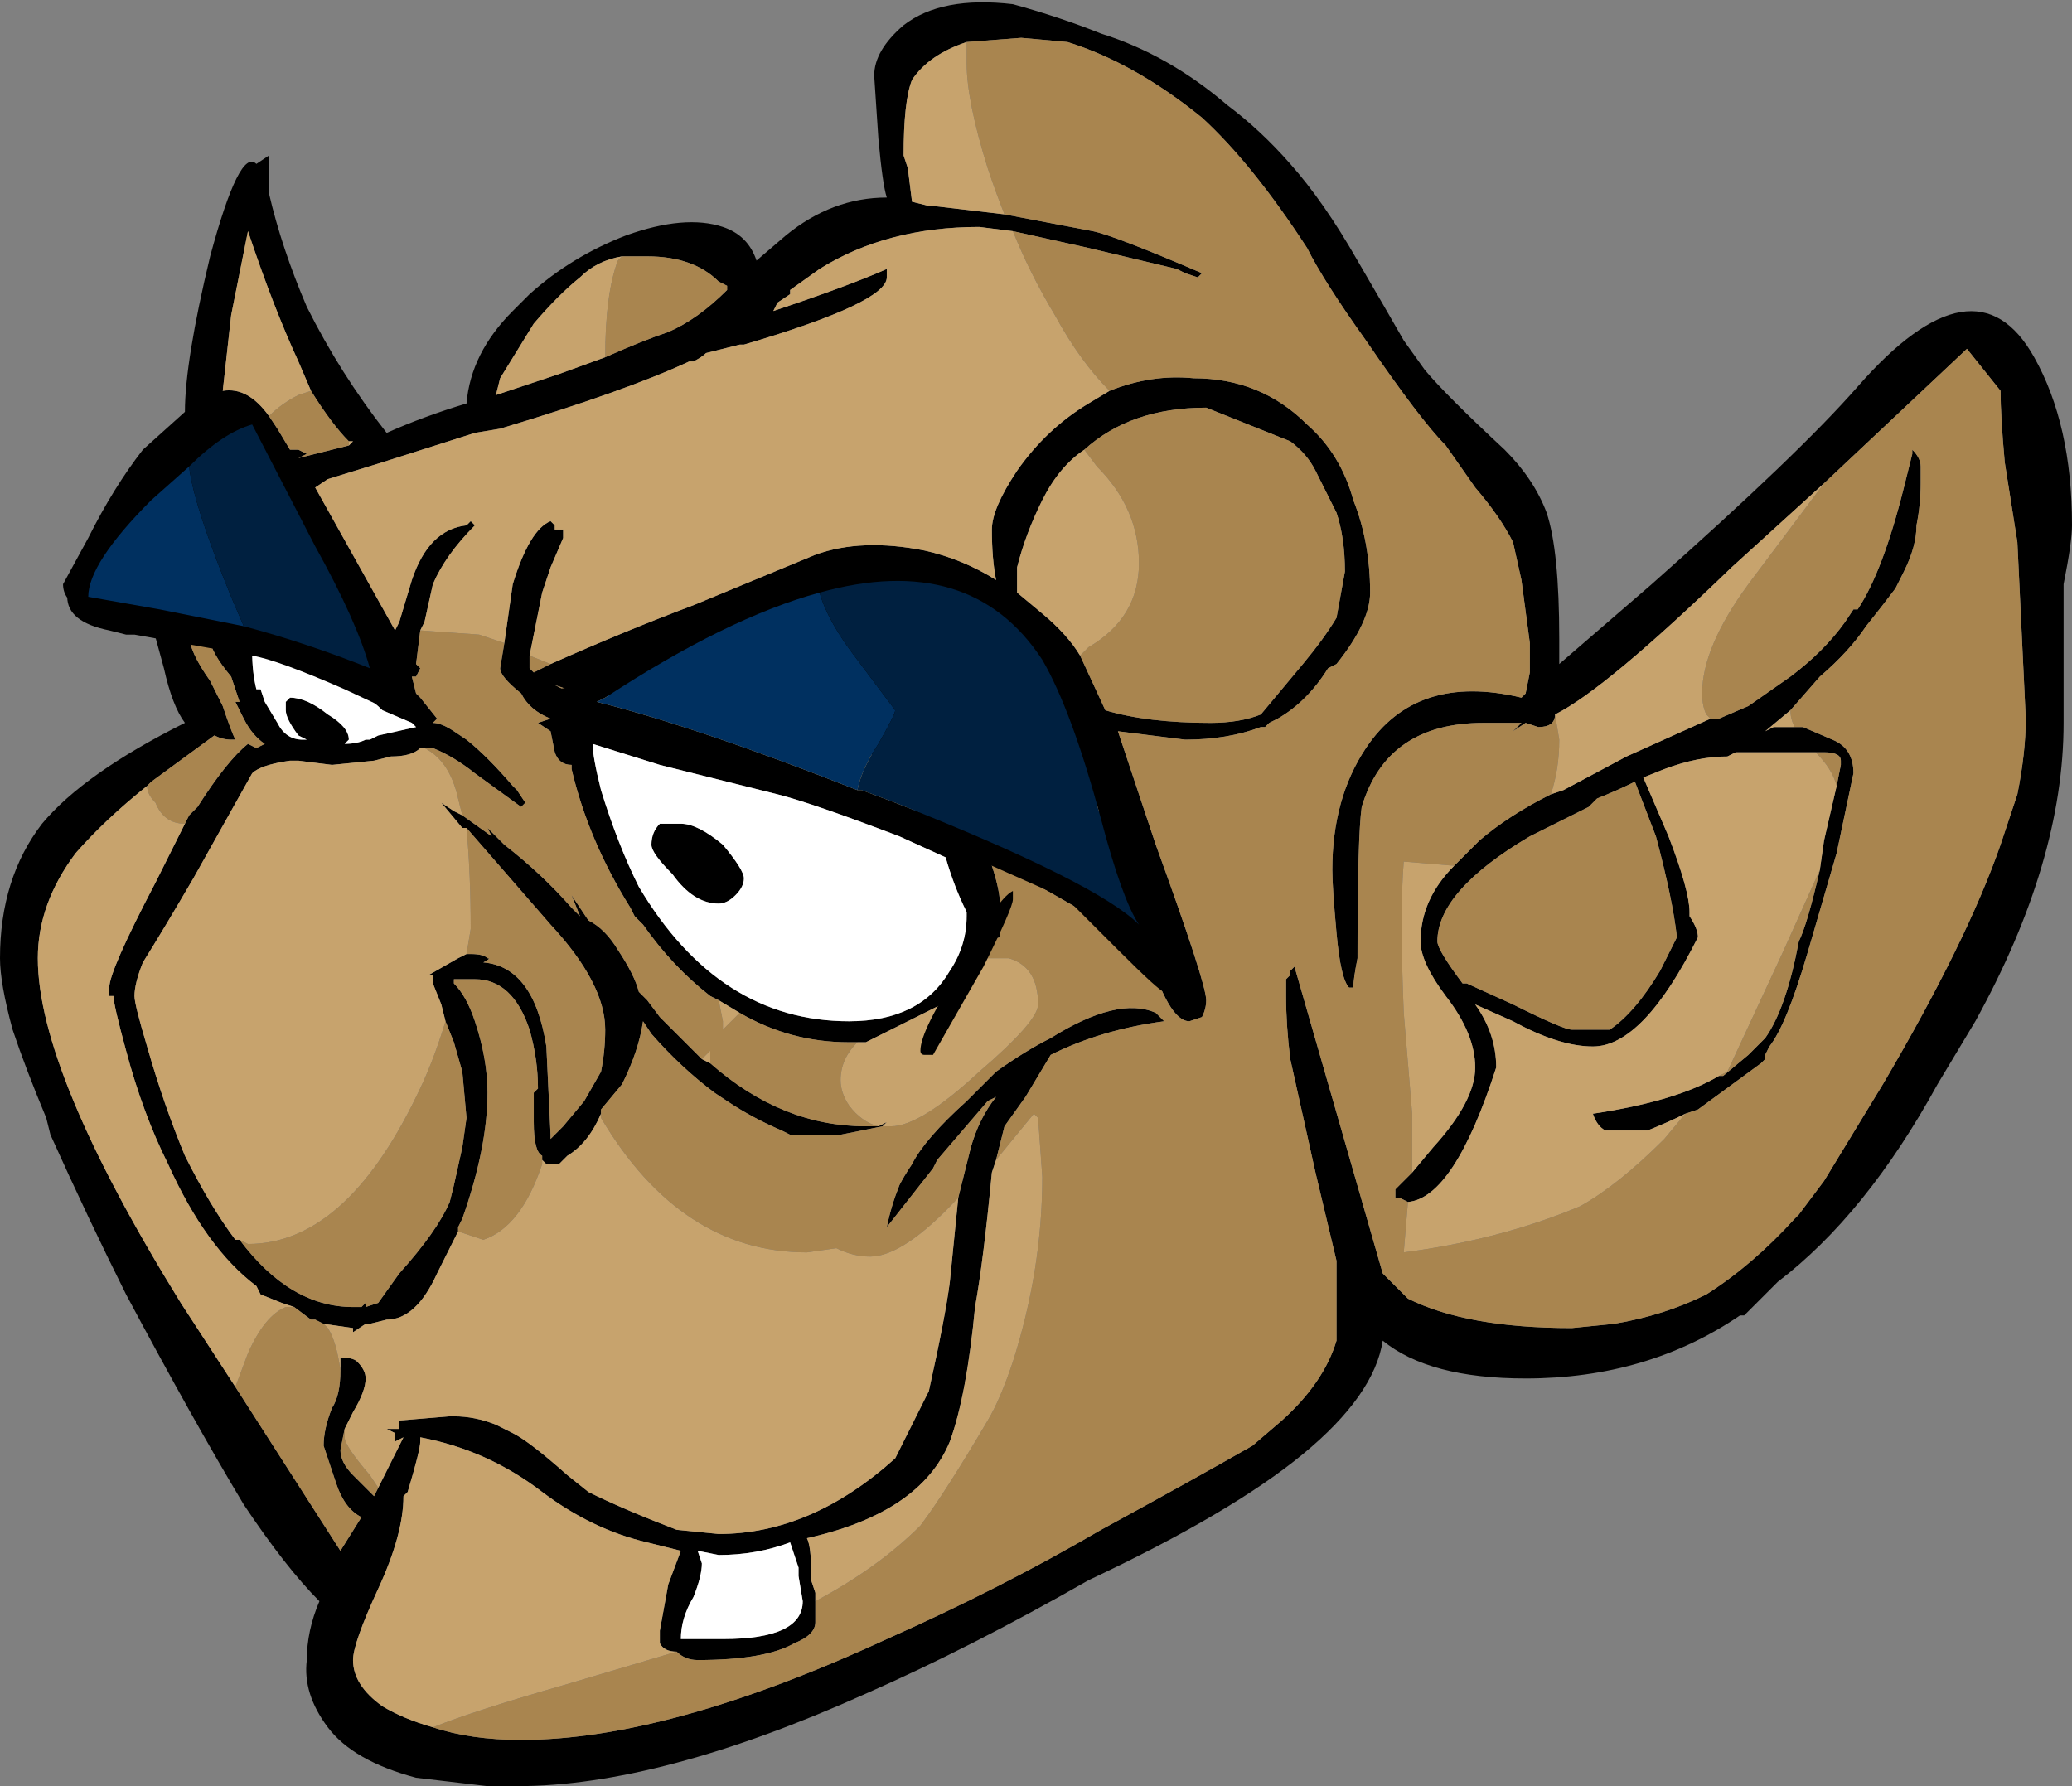 <?xml version="1.0" encoding="UTF-8" standalone="no"?>
<svg xmlns:ffdec="https://www.free-decompiler.com/flash" xmlns:xlink="http://www.w3.org/1999/xlink" ffdec:objectType="shape" height="21.25px" width="24.65px" xmlns="http://www.w3.org/2000/svg">
  <rect width="100%" height="100%" fill="#808080" stroke="none"/>
  <g transform="matrix(1.0, 0.0, 0.0, 1.0, 9.95, 19.95)">
    <path d="M10.4 -11.4 L10.5 -11.4 10.85 -11.55 11.35 -11.9 Q11.75 -12.2 12.0 -12.55 L12.1 -12.7 12.15 -12.7 Q12.45 -13.15 12.7 -14.15 L12.8 -14.55 12.8 -14.6 Q12.9 -14.5 12.9 -14.4 L12.9 -14.2 Q12.9 -13.95 12.85 -13.7 12.85 -13.45 12.7 -13.15 L12.6 -12.95 Q12.45 -12.75 12.25 -12.5 12.05 -12.2 11.7 -11.9 L11.35 -11.5 11.05 -11.25 11.15 -11.3 11.4 -11.3 11.5 -11.3 11.85 -11.15 Q12.1 -11.05 12.1 -10.75 L11.9 -9.8 11.55 -8.6 Q11.3 -7.75 11.1 -7.5 L11.05 -7.4 11.05 -7.35 11.0 -7.3 10.25 -6.75 10.1 -6.7 Q9.9 -6.6 9.65 -6.5 L9.15 -6.5 Q9.05 -6.55 9.0 -6.7 10.0 -6.85 10.5 -7.15 L10.55 -7.15 10.85 -7.4 11.05 -7.6 Q11.3 -7.95 11.45 -8.75 11.55 -8.95 11.7 -9.6 L11.75 -9.95 11.9 -10.6 11.95 -10.85 11.95 -10.9 Q11.95 -11.0 11.75 -11.0 L11.6 -11.0 10.7 -11.0 10.6 -10.95 Q10.25 -10.95 9.85 -10.8 L9.6 -10.7 9.9 -10.0 Q10.15 -9.35 10.15 -9.1 L10.15 -9.05 Q10.25 -8.9 10.25 -8.8 9.6 -7.5 9.0 -7.5 8.6 -7.5 8.05 -7.8 L7.6 -8.0 Q7.85 -7.65 7.85 -7.25 7.35 -5.7 6.8 -5.65 L6.7 -5.7 6.65 -5.7 Q6.65 -5.75 6.65 -5.8 L6.85 -6.0 7.1 -6.3 Q7.6 -6.85 7.6 -7.25 7.6 -7.65 7.25 -8.1 6.95 -8.5 6.95 -8.75 6.95 -9.25 7.35 -9.65 L7.65 -9.95 Q8.0 -10.25 8.5 -10.5 L8.65 -10.55 9.4 -10.95 10.4 -11.4 M8.55 -11.45 Q8.55 -11.3 8.35 -11.3 L8.2 -11.35 8.05 -11.25 8.15 -11.35 7.7 -11.35 Q6.55 -11.35 6.25 -10.35 6.2 -10.0 6.2 -8.55 6.15 -8.3 6.15 -8.2 L6.1 -8.2 Q6.0 -8.3 5.95 -8.85 5.9 -9.4 5.9 -9.6 5.9 -10.45 6.3 -11.05 6.9 -11.95 8.15 -11.65 L8.2 -11.7 8.25 -11.95 8.25 -12.0 Q8.25 -12.15 8.25 -12.3 L8.15 -13.05 8.05 -13.5 Q7.9 -13.8 7.6 -14.15 L7.25 -14.65 Q6.95 -14.95 6.3 -15.9 5.8 -16.6 5.6 -17.0 4.95 -18.0 4.35 -18.55 3.55 -19.2 2.75 -19.45 L2.2 -19.5 1.55 -19.45 Q1.1 -19.3 0.9 -19.0 0.8 -18.75 0.8 -18.1 L0.85 -17.95 0.9 -17.55 1.1 -17.5 1.15 -17.5 2.0 -17.4 3.05 -17.2 Q3.3 -17.15 4.35 -16.7 L4.3 -16.65 4.15 -16.7 4.05 -16.75 3.0 -17.0 2.1 -17.2 1.7 -17.25 Q0.6 -17.25 -0.2 -16.75 L-0.55 -16.5 -0.55 -16.45 -0.7 -16.35 -0.75 -16.25 Q0.15 -16.55 0.6 -16.75 0.6 -16.85 0.6 -16.65 0.6 -16.35 -1.1 -15.85 L-1.15 -15.85 -1.55 -15.75 Q-1.6 -15.7 -1.7 -15.65 L-1.75 -15.65 Q-2.5 -15.3 -4.0 -14.85 L-4.3 -14.8 -5.4 -14.45 -6.05 -14.25 -6.2 -14.15 -5.25 -12.45 -5.2 -12.55 -5.05 -13.05 Q-4.85 -13.65 -4.4 -13.7 L-4.35 -13.75 -4.3 -13.7 Q-4.65 -13.35 -4.8 -13.0 L-4.9 -12.55 -4.95 -12.45 -5.0 -12.05 -4.95 -12.0 -5.0 -11.9 -5.05 -11.9 -5.0 -11.7 -4.95 -11.65 -4.75 -11.4 -4.8 -11.35 Q-4.7 -11.35 -4.55 -11.25 L-4.4 -11.15 Q-4.15 -10.95 -3.85 -10.6 L-3.8 -10.55 -3.7 -10.4 -3.75 -10.35 -4.3 -10.75 Q-4.55 -10.95 -4.8 -11.05 L-4.9 -11.05 -4.95 -11.05 Q-5.05 -10.95 -5.3 -10.95 L-5.5 -10.9 -6.0 -10.85 -6.4 -10.9 -6.5 -10.9 Q-6.85 -10.85 -6.95 -10.75 L-7.65 -9.5 Q-8.0 -8.9 -8.25 -8.5 -8.35 -8.25 -8.35 -8.1 -8.35 -8.0 -8.2 -7.5 -8.0 -6.8 -7.75 -6.2 -7.45 -5.6 -7.15 -5.2 L-7.1 -5.2 Q-6.5 -4.4 -5.75 -4.4 L-5.65 -4.4 -5.6 -4.45 -5.6 -4.4 -5.45 -4.45 -5.2 -4.8 Q-4.75 -5.3 -4.6 -5.65 L-4.55 -5.85 -4.45 -6.3 -4.4 -6.65 -4.45 -7.2 -4.55 -7.55 -4.65 -7.8 -4.7 -8.0 -4.8 -8.25 -4.8 -8.35 -4.85 -8.35 -4.5 -8.55 -4.4 -8.6 -4.35 -8.6 Q-4.2 -8.6 -4.15 -8.55 -4.1 -8.55 -4.2 -8.5 -3.6 -8.45 -3.45 -7.5 L-3.4 -6.45 -3.4 -6.4 -3.25 -6.55 -3.0 -6.85 -2.8 -7.2 Q-2.75 -7.45 -2.75 -7.7 -2.75 -8.25 -3.4 -8.95 L-4.4 -10.1 -4.45 -10.1 -4.7 -10.4 -4.55 -10.3 -4.45 -10.25 -4.1 -10.0 -4.15 -10.1 -3.95 -9.9 Q-3.5 -9.55 -3.15 -9.15 L-3.05 -9.05 -3.15 -9.3 -2.95 -9.0 Q-2.75 -8.9 -2.6 -8.65 -2.4 -8.35 -2.35 -8.15 L-2.25 -8.05 -2.1 -7.85 -1.6 -7.35 -1.5 -7.3 Q-0.65 -6.55 0.35 -6.55 L0.5 -6.55 0.6 -6.6 0.55 -6.55 Q0.3 -6.5 0.05 -6.45 L-0.55 -6.45 -0.65 -6.5 Q-1.0 -6.65 -1.3 -6.85 L-1.45 -6.95 Q-1.85 -7.25 -2.2 -7.65 L-2.3 -7.8 Q-2.35 -7.45 -2.55 -7.05 L-2.8 -6.75 -2.8 -6.7 Q-2.95 -6.35 -3.2 -6.2 L-3.3 -6.1 -3.45 -6.1 -3.5 -6.15 -3.5 -6.2 Q-3.6 -6.25 -3.6 -6.6 L-3.6 -6.95 -3.55 -7.0 Q-3.55 -7.35 -3.65 -7.7 -3.85 -8.3 -4.3 -8.3 L-4.55 -8.3 -4.55 -8.25 Q-4.4 -8.1 -4.3 -7.8 -4.15 -7.35 -4.15 -6.95 -4.15 -6.3 -4.45 -5.45 L-4.5 -5.35 -4.5 -5.3 -4.75 -4.8 Q-5.0 -4.25 -5.35 -4.25 L-5.55 -4.2 -5.6 -4.2 -5.75 -4.1 -5.75 -4.15 -6.1 -4.2 -6.2 -4.25 -6.25 -4.25 -6.45 -4.4 -6.6 -4.45 -6.85 -4.55 -6.9 -4.65 Q-7.5 -5.1 -7.95 -6.1 -8.25 -6.7 -8.45 -7.45 -8.6 -8.0 -8.6 -8.1 L-8.65 -8.1 -8.65 -8.2 Q-8.65 -8.4 -8.1 -9.45 L-7.75 -10.15 -7.7 -10.25 -7.6 -10.35 Q-7.25 -10.9 -7.0 -11.1 L-6.9 -11.05 -6.8 -11.1 Q-6.95 -11.2 -7.05 -11.4 L-7.15 -11.6 -7.1 -11.6 -7.2 -11.9 Q-7.45 -12.2 -7.45 -12.35 L-7.7 -12.4 Q-7.7 -12.2 -7.45 -11.85 L-7.3 -11.55 Q-7.2 -11.25 -7.15 -11.15 L-7.2 -11.15 Q-7.3 -11.15 -7.4 -11.2 L-8.15 -10.65 -8.2 -10.6 Q-8.7 -10.2 -9.05 -9.8 -9.5 -9.2 -9.5 -8.55 -9.5 -7.2 -7.8 -4.45 L-7.15 -3.45 -5.9 -1.5 -5.65 -1.9 Q-5.85 -2.0 -5.95 -2.3 L-6.1 -2.75 Q-6.1 -2.95 -6.0 -3.2 -5.9 -3.35 -5.9 -3.65 L-5.9 -3.8 Q-5.75 -3.8 -5.7 -3.75 -5.6 -3.65 -5.6 -3.55 -5.6 -3.4 -5.75 -3.15 L-5.85 -2.95 -5.9 -2.7 Q-5.9 -2.55 -5.75 -2.4 L-5.5 -2.15 -5.45 -2.25 -5.15 -2.85 -5.25 -2.8 -5.25 -2.9 -5.35 -2.95 -5.2 -2.95 -5.2 -3.05 -4.6 -3.1 -4.55 -3.1 Q-4.3 -3.1 -4.05 -3.0 L-3.85 -2.9 Q-3.65 -2.8 -3.2 -2.4 L-2.95 -2.2 Q-2.55 -2.0 -1.9 -1.75 L-1.4 -1.7 Q-0.3 -1.7 0.7 -2.6 L1.1 -3.4 Q1.3 -4.3 1.35 -4.7 L1.45 -5.7 1.6 -6.3 Q1.7 -6.65 1.9 -6.9 L1.8 -6.85 1.2 -6.15 1.15 -6.05 0.6 -5.35 Q0.65 -5.6 0.75 -5.85 0.8 -5.95 0.9 -6.1 1.05 -6.4 1.55 -6.85 L1.9 -7.2 Q2.25 -7.45 2.55 -7.6 3.35 -8.1 3.8 -7.9 L3.9 -7.8 Q3.15 -7.7 2.55 -7.4 L2.25 -6.9 2.0 -6.55 1.9 -6.15 1.85 -6.0 Q1.75 -4.95 1.65 -4.4 1.55 -3.35 1.35 -2.8 1.0 -1.95 -0.35 -1.65 -0.3 -1.55 -0.3 -1.25 L-0.3 -1.15 -0.25 -1.0 -0.25 -0.9 -0.25 -0.65 Q-0.25 -0.5 -0.5 -0.4 -0.85 -0.2 -1.65 -0.2 -1.8 -0.2 -1.9 -0.3 -2.05 -0.3 -2.1 -0.4 L-2.1 -0.55 -2.0 -1.1 -1.85 -1.5 -2.25 -1.6 Q-2.9 -1.75 -3.5 -2.2 -4.15 -2.7 -4.95 -2.85 L-4.95 -2.8 Q-4.95 -2.7 -5.1 -2.2 L-5.15 -2.15 Q-5.15 -1.7 -5.45 -1.05 -5.75 -0.4 -5.75 -0.2 -5.75 0.1 -5.4 0.35 -5.15 0.5 -4.8 0.6 -4.35 0.75 -3.75 0.75 -2.0 0.75 0.6 -0.45 1.95 -1.05 3.15 -1.75 4.25 -2.35 4.95 -2.75 L5.3 -3.05 Q5.8 -3.5 5.95 -4.0 L5.95 -4.95 5.7 -6.0 Q5.5 -6.9 5.4 -7.35 5.35 -7.75 5.35 -8.1 L5.35 -8.3 5.4 -8.35 5.4 -8.4 5.45 -8.45 6.5 -4.8 6.8 -4.5 Q7.5 -4.15 8.75 -4.15 L9.25 -4.2 Q9.85 -4.3 10.35 -4.55 10.9 -4.9 11.4 -5.45 L11.45 -5.5 11.75 -5.9 12.45 -7.05 Q13.45 -8.75 13.85 -9.9 L14.05 -10.5 Q14.15 -11.0 14.15 -11.4 L14.05 -13.5 13.9 -14.45 Q13.85 -15.0 13.85 -15.3 L13.45 -15.8 11.75 -14.2 10.65 -13.2 Q9.15 -11.75 8.55 -11.45 M3.25 -15.3 Q3.75 -15.5 4.25 -15.45 5.05 -15.45 5.6 -14.9 6.0 -14.55 6.15 -14.0 6.35 -13.5 6.35 -12.9 6.35 -12.55 5.95 -12.05 L5.85 -12.0 Q5.6 -11.6 5.25 -11.4 L5.15 -11.35 5.1 -11.3 5.05 -11.3 Q4.65 -11.15 4.15 -11.15 L3.35 -11.25 3.8 -9.9 Q4.4 -8.25 4.4 -8.05 4.4 -7.95 4.35 -7.85 L4.2 -7.8 Q3.95 -7.8 3.7 -8.65 L3.65 -8.7 1.9 -9.7 1.85 -9.75 1.85 -9.65 Q1.95 -9.35 1.95 -9.15 L1.95 -8.8 1.75 -8.75 1.65 -8.5 1.35 -8.05 0.35 -7.55 0.25 -7.55 0.15 -7.55 Q-0.55 -7.55 -1.15 -7.9 L-1.4 -8.05 -1.5 -8.1 Q-1.95 -8.45 -2.3 -8.95 L-2.4 -9.05 -2.45 -9.15 Q-2.95 -9.95 -3.15 -10.8 L-3.15 -10.85 Q-3.3 -10.85 -3.35 -11.0 L-3.4 -11.25 -3.55 -11.35 -3.4 -11.4 Q-3.65 -11.5 -3.75 -11.7 -4.0 -11.9 -4.0 -12.0 L-3.95 -12.3 -3.85 -13.0 Q-3.65 -13.65 -3.4 -13.75 L-3.35 -13.7 -3.35 -13.65 -3.25 -13.65 -3.25 -13.55 -3.4 -13.2 -3.5 -12.9 -3.65 -12.15 -3.65 -12.0 -3.6 -11.95 -3.4 -12.05 Q-2.5 -12.45 -1.7 -12.75 L-0.25 -13.35 Q0.3 -13.55 1.05 -13.4 1.5 -13.3 1.9 -13.05 1.85 -13.3 1.85 -13.65 1.85 -13.9 2.15 -14.35 2.5 -14.85 3.0 -15.15 L3.25 -15.3 M14.25 -15.7 Q14.7 -14.9 14.7 -13.7 14.7 -13.5 14.6 -13.0 L14.6 -11.35 Q14.6 -9.7 13.55 -7.8 L13.1 -7.05 Q12.25 -5.5 11.2 -4.7 L10.8 -4.3 10.75 -4.3 Q9.65 -3.55 8.2 -3.55 7.05 -3.55 6.5 -4.0 6.4 -3.35 5.55 -2.65 4.7 -1.95 3.0 -1.15 1.6 -0.35 0.35 0.2 -2.1 1.3 -3.8 1.3 L-4.15 1.3 -5.0 1.2 Q-5.75 1.0 -6.05 0.6 -6.35 0.2 -6.3 -0.2 -6.3 -0.55 -6.15 -0.9 -6.55 -1.3 -7.05 -2.05 -7.65 -3.05 -8.45 -4.55 -8.9 -5.45 -9.35 -6.45 L-9.4 -6.65 Q-9.65 -7.25 -9.8 -7.7 -9.95 -8.25 -9.95 -8.55 -9.95 -9.5 -9.45 -10.15 -8.95 -10.75 -7.75 -11.35 -7.9 -11.55 -8.0 -12.0 L-8.15 -12.55 -8.45 -12.6 Q-9.2 -12.65 -9.2 -13.0 L-8.9 -13.55 Q-8.6 -14.15 -8.25 -14.6 L-7.75 -15.05 Q-7.75 -15.65 -7.45 -16.9 -7.1 -18.2 -6.9 -18.0 L-6.75 -18.1 -6.75 -17.65 Q-6.6 -17.0 -6.3 -16.3 -5.9 -15.5 -5.35 -14.8 -4.9 -15.0 -4.4 -15.15 -4.35 -15.75 -3.85 -16.25 L-3.65 -16.45 Q-3.15 -16.9 -2.5 -17.15 -1.8 -17.4 -1.35 -17.25 -1.05 -17.15 -0.95 -16.85 L-0.6 -17.15 Q-0.05 -17.6 0.6 -17.6 0.55 -17.75 0.5 -18.3 L0.45 -19.05 Q0.45 -19.35 0.8 -19.65 1.25 -20.0 2.1 -19.9 2.65 -19.75 3.15 -19.55 3.95 -19.3 4.65 -18.7 5.05 -18.4 5.4 -18.0 5.8 -17.55 6.2 -16.85 6.55 -16.25 6.75 -15.9 L7.0 -15.55 Q7.25 -15.25 7.95 -14.6 8.3 -14.25 8.45 -13.85 8.6 -13.4 8.6 -12.35 L8.6 -12.05 9.7 -13.0 Q11.45 -14.55 12.15 -15.35 13.55 -16.95 14.25 -15.7 M2.95 -14.6 Q2.65 -14.4 2.45 -14.0 2.25 -13.6 2.15 -13.2 L2.15 -12.9 2.45 -12.65 Q2.75 -12.4 2.9 -12.15 L3.2 -11.5 Q3.7 -11.35 4.45 -11.35 4.8 -11.35 5.05 -11.45 L5.55 -12.05 Q5.8 -12.35 5.95 -12.6 L6.05 -13.15 Q6.05 -13.55 5.95 -13.85 L5.7 -14.35 Q5.6 -14.55 5.4 -14.7 L4.4 -15.1 Q3.5 -15.1 2.95 -14.6 M7.5 -8.25 L8.05 -8.0 Q8.65 -7.7 8.75 -7.7 L9.2 -7.7 Q9.5 -7.9 9.8 -8.4 L10.0 -8.8 Q9.95 -9.25 9.75 -10.0 L9.5 -10.65 Q9.3 -10.55 9.05 -10.45 L8.95 -10.35 8.25 -10.0 Q7.15 -9.35 7.15 -8.75 7.15 -8.65 7.45 -8.25 L7.5 -8.25 M3.2 -10.35 L-3.05 -11.75 -3.2 -11.75 -3.35 -11.8 -2.95 -11.6 -2.9 -11.6 2.45 -9.8 3.2 -10.35 M1.55 -9.1 Q1.4 -9.4 1.3 -9.75 L0.75 -10.0 Q-0.3 -10.4 -0.7 -10.5 L-2.1 -10.85 -2.9 -11.1 Q-2.9 -10.95 -2.8 -10.55 -2.6 -9.9 -2.35 -9.4 -1.4 -7.8 0.15 -7.8 1.0 -7.8 1.35 -8.4 1.55 -8.7 1.55 -9.05 L1.55 -9.1 M-6.25 -15.3 L-6.4 -15.65 Q-6.7 -16.3 -7.0 -17.2 L-7.2 -16.2 -7.3 -15.3 Q-7.0 -15.35 -6.75 -15.0 L-6.65 -14.85 -6.5 -14.6 -6.4 -14.6 -6.3 -14.55 -6.4 -14.5 -5.8 -14.65 -5.75 -14.7 -5.8 -14.7 Q-6.0 -14.9 -6.25 -15.3 M-6.95 -14.7 L-7.05 -14.25 -6.95 -14.7 M-2.55 -16.9 Q-2.85 -16.85 -3.05 -16.65 -3.3 -16.45 -3.6 -16.1 L-4.0 -15.45 -4.05 -15.25 -3.3 -15.5 -2.75 -15.7 Q-2.3 -15.9 -2.0 -16.0 -1.65 -16.15 -1.3 -16.5 L-1.3 -16.55 -1.4 -16.6 Q-1.7 -16.9 -2.25 -16.9 L-2.55 -16.9 M-5.4 -11.95 L-5.3 -12.2 -5.4 -11.95 M-6.65 -11.35 Q-6.55 -11.15 -6.35 -11.15 L-6.3 -11.15 -6.4 -11.2 Q-6.55 -11.4 -6.55 -11.5 L-6.55 -11.6 -6.5 -11.65 Q-6.3 -11.65 -6.05 -11.45 -5.8 -11.3 -5.8 -11.15 L-5.85 -11.1 Q-5.7 -11.1 -5.6 -11.15 L-5.55 -11.15 -5.45 -11.2 -5.0 -11.3 -5.05 -11.35 -5.4 -11.5 Q-5.5 -11.6 -5.65 -11.7 L-6.95 -12.2 Q-6.95 -11.95 -6.9 -11.75 L-6.85 -11.75 -6.8 -11.6 -6.65 -11.35 M-1.2 -9.3 Q-1.3 -9.2 -1.4 -9.2 -1.7 -9.2 -1.95 -9.55 -2.2 -9.8 -2.2 -9.9 -2.2 -10.05 -2.1 -10.15 L-1.85 -10.15 Q-1.65 -10.15 -1.35 -9.9 -1.1 -9.6 -1.1 -9.5 -1.1 -9.4 -1.2 -9.3 M-1.6 -1.35 Q-1.6 -1.2 -1.7 -0.95 -1.85 -0.7 -1.85 -0.45 L-1.35 -0.45 Q-0.4 -0.45 -0.4 -0.9 L-0.45 -1.2 -0.45 -1.3 -0.55 -1.6 Q-0.95 -1.45 -1.4 -1.45 L-1.65 -1.5 -1.6 -1.35" fill="#000000" fill-rule="evenodd" stroke="none"/>
    <path d="M11.35 -11.5 Q11.35 -11.4 11.4 -11.3 L11.15 -11.3 11.05 -11.25 11.35 -11.5 M10.1 -6.7 L9.85 -6.4 Q9.3 -5.85 8.85 -5.6 7.9 -5.2 6.75 -5.05 L6.8 -5.65 Q7.35 -5.7 7.85 -7.25 7.85 -7.65 7.6 -8.0 L8.05 -7.8 Q8.6 -7.5 9.0 -7.5 9.6 -7.5 10.25 -8.8 10.25 -8.9 10.15 -9.05 L10.15 -9.1 Q10.15 -9.35 9.9 -10.0 L9.6 -10.7 9.85 -10.8 Q10.25 -10.95 10.6 -10.95 L10.7 -11.0 11.6 -11.0 11.65 -11.0 Q11.85 -10.8 11.9 -10.6 L11.75 -9.95 11.7 -9.6 11.25 -8.6 10.6 -7.2 10.5 -7.15 Q10.0 -6.85 9.0 -6.7 9.05 -6.55 9.15 -6.5 L9.65 -6.5 Q9.9 -6.6 10.1 -6.7 M6.85 -6.0 L6.85 -6.7 6.75 -7.9 Q6.7 -9.1 6.75 -9.7 L7.35 -9.65 Q6.95 -9.25 6.95 -8.75 6.95 -8.5 7.25 -8.1 7.6 -7.65 7.6 -7.25 7.6 -6.85 7.1 -6.3 L6.85 -6.0 M8.5 -10.5 Q8.6 -10.8 8.6 -11.15 L8.55 -11.45 Q9.15 -11.75 10.65 -13.2 L11.75 -14.2 10.85 -13.0 Q10.3 -12.25 10.3 -11.7 10.3 -11.55 10.35 -11.45 L10.4 -11.4 9.4 -10.95 8.65 -10.55 8.5 -10.5 M1.55 -19.45 L1.55 -19.2 Q1.55 -18.75 1.8 -17.95 1.9 -17.65 2.0 -17.4 L1.15 -17.5 1.1 -17.5 0.9 -17.55 0.85 -17.95 0.8 -18.1 Q0.8 -18.75 0.9 -19.0 1.1 -19.3 1.55 -19.45 M2.1 -17.2 Q2.3 -16.7 2.6 -16.2 2.9 -15.65 3.25 -15.3 L3.0 -15.15 Q2.5 -14.85 2.15 -14.35 1.85 -13.9 1.85 -13.65 1.85 -13.3 1.9 -13.05 1.5 -13.3 1.05 -13.4 0.3 -13.55 -0.25 -13.35 L-1.7 -12.75 Q-2.5 -12.45 -3.4 -12.05 L-3.65 -12.15 -3.5 -12.9 -3.4 -13.2 -3.25 -13.55 -3.25 -13.65 -3.35 -13.65 -3.35 -13.7 -3.4 -13.75 Q-3.65 -13.65 -3.85 -13.0 L-3.95 -12.3 -4.25 -12.4 -4.95 -12.45 -4.9 -12.55 -4.8 -13.0 Q-4.65 -13.35 -4.3 -13.7 L-4.35 -13.75 -4.4 -13.7 Q-4.85 -13.65 -5.05 -13.05 L-5.2 -12.55 -5.25 -12.45 -6.2 -14.15 -6.05 -14.25 -5.4 -14.45 -4.3 -14.8 -4.0 -14.85 Q-2.5 -15.3 -1.75 -15.65 L-1.7 -15.65 Q-1.6 -15.7 -1.55 -15.75 L-1.15 -15.85 -1.1 -15.85 Q0.6 -16.35 0.6 -16.65 0.6 -16.85 0.6 -16.75 0.15 -16.55 -0.75 -16.25 L-0.7 -16.35 -0.55 -16.45 -0.55 -16.5 -0.2 -16.75 Q0.6 -17.25 1.7 -17.25 L2.1 -17.2 M1.9 -9.7 L1.85 -9.75 1.9 -9.7 M1.65 -8.5 L1.7 -8.55 2.05 -8.55 Q2.4 -8.45 2.4 -8.0 2.4 -7.8 1.7 -7.2 1.0 -6.55 0.65 -6.55 L0.55 -6.55 0.6 -6.6 0.5 -6.55 Q0.3 -6.6 0.15 -6.8 0.05 -6.95 0.05 -7.1 0.05 -7.35 0.25 -7.55 L0.35 -7.55 1.35 -8.05 1.65 -8.5 M-2.8 -6.7 L-2.8 -6.65 Q-1.85 -5.05 -0.35 -5.05 L0.0 -5.1 Q0.2 -5.0 0.4 -5.0 0.8 -5.0 1.45 -5.7 L1.35 -4.7 Q1.3 -4.3 1.1 -3.4 L0.7 -2.6 Q-0.3 -1.7 -1.4 -1.7 L-1.9 -1.75 Q-2.55 -2.0 -2.95 -2.2 L-3.2 -2.4 Q-3.65 -2.8 -3.85 -2.9 L-4.05 -3.0 Q-4.3 -3.1 -4.55 -3.1 L-4.6 -3.1 -5.2 -3.05 -5.2 -2.95 -5.35 -2.95 -5.25 -2.9 -5.25 -2.8 -5.15 -2.85 -5.45 -2.25 -5.55 -2.4 Q-5.85 -2.75 -5.85 -2.85 L-5.85 -2.95 -5.75 -3.15 Q-5.6 -3.4 -5.6 -3.55 -5.6 -3.65 -5.7 -3.75 -5.75 -3.8 -5.9 -3.8 L-5.9 -3.65 Q-5.95 -4.0 -6.05 -4.15 L-6.1 -4.2 -5.75 -4.15 -5.75 -4.1 -5.6 -4.2 -5.55 -4.2 -5.35 -4.25 Q-5.0 -4.25 -4.75 -4.8 L-4.5 -5.3 -4.5 -5.35 -4.5 -5.3 -4.2 -5.2 Q-3.75 -5.35 -3.5 -6.1 L-3.5 -6.15 -3.45 -6.1 -3.3 -6.1 -3.2 -6.2 Q-2.95 -6.35 -2.8 -6.7 M1.9 -6.15 L2.35 -6.7 2.4 -6.65 2.45 -5.95 Q2.45 -4.85 2.1 -3.75 1.95 -3.3 1.8 -3.05 1.3 -2.2 1.0 -1.8 0.5 -1.3 -0.25 -0.9 L-0.25 -1.0 -0.3 -1.15 -0.3 -1.25 Q-0.3 -1.55 -0.35 -1.65 1.0 -1.95 1.35 -2.8 1.55 -3.35 1.65 -4.4 1.75 -4.95 1.85 -6.0 L1.9 -6.15 M-1.9 -0.3 L-3.25 0.1 Q-4.3 0.4 -4.8 0.6 -5.15 0.5 -5.4 0.35 -5.75 0.1 -5.75 -0.2 -5.75 -0.4 -5.45 -1.05 -5.15 -1.7 -5.15 -2.15 L-5.1 -2.2 Q-4.95 -2.7 -4.95 -2.8 L-4.95 -2.85 Q-4.15 -2.7 -3.5 -2.2 -2.9 -1.75 -2.25 -1.6 L-1.85 -1.5 -2.0 -1.1 -2.1 -0.55 -2.1 -0.4 Q-2.05 -0.3 -1.9 -0.3 M2.95 -14.6 L3.1 -14.4 Q3.6 -13.9 3.6 -13.25 3.6 -12.6 3.0 -12.25 L2.9 -12.15 Q2.75 -12.4 2.45 -12.65 L2.15 -12.9 2.15 -13.2 Q2.25 -13.6 2.45 -14.0 2.65 -14.4 2.95 -14.6 M-3.05 -11.75 L3.2 -10.35 2.45 -9.8 -2.9 -11.6 -3.05 -11.75 M-1.15 -7.9 Q-1.25 -7.8 -1.35 -7.7 L-1.35 -7.8 -1.4 -8.05 -1.15 -7.9 M-1.5 -7.3 L-1.6 -7.35 -1.5 -7.45 -1.5 -7.3 M-4.45 -10.25 L-4.55 -10.3 -4.7 -10.4 -4.45 -10.1 -4.4 -10.1 Q-4.35 -9.55 -4.35 -8.9 L-4.4 -8.6 -4.5 -8.55 -4.85 -8.35 -4.8 -8.35 -4.8 -8.25 -4.7 -8.0 -4.65 -7.8 Q-4.8 -7.3 -5.0 -6.9 -5.85 -5.15 -7.0 -5.15 L-7.1 -5.2 -7.15 -5.2 Q-7.45 -5.6 -7.75 -6.2 -8.0 -6.8 -8.2 -7.5 -8.35 -8.0 -8.35 -8.1 -8.35 -8.25 -8.25 -8.5 -8.0 -8.9 -7.65 -9.5 L-6.95 -10.75 Q-6.85 -10.85 -6.5 -10.9 L-6.4 -10.9 -6.0 -10.85 -5.5 -10.9 -5.3 -10.95 Q-5.05 -10.95 -4.95 -11.05 L-4.9 -11.05 Q-4.6 -10.9 -4.5 -10.45 L-4.45 -10.25 M-7.15 -3.45 L-7.8 -4.45 Q-9.5 -7.2 -9.5 -8.55 -9.5 -9.2 -9.05 -9.8 -8.7 -10.2 -8.2 -10.6 -8.2 -10.5 -8.1 -10.4 -8.0 -10.15 -7.75 -10.15 L-8.1 -9.45 Q-8.65 -8.4 -8.65 -8.2 L-8.65 -8.1 -8.6 -8.1 Q-8.6 -8.0 -8.45 -7.45 -8.25 -6.7 -7.95 -6.1 -7.5 -5.1 -6.9 -4.65 L-6.85 -4.55 -6.6 -4.45 -6.45 -4.4 -6.55 -4.4 Q-6.8 -4.3 -7.0 -3.85 L-7.15 -3.45 M-6.75 -15.0 Q-7.0 -15.35 -7.3 -15.3 L-7.2 -16.2 -7.0 -17.2 Q-6.7 -16.3 -6.4 -15.65 L-6.25 -15.3 -6.4 -15.25 Q-6.6 -15.15 -6.75 -15.0 M-5.8 -14.7 L-5.75 -14.7 -5.8 -14.65 -5.8 -14.7 M-7.05 -14.25 L-6.95 -14.7 -7.05 -14.25 M-2.75 -15.7 L-3.3 -15.5 -4.05 -15.25 -4.0 -15.45 -3.6 -16.1 Q-3.3 -16.45 -3.05 -16.65 -2.85 -16.85 -2.55 -16.9 L-2.6 -16.85 Q-2.75 -16.45 -2.75 -15.7 M-5.3 -12.2 L-5.4 -11.95 -5.3 -12.2 M-6.65 -11.35 L-6.8 -11.6 -6.65 -11.35" fill="#c7a36d" fill-rule="evenodd" stroke="none"/>
    <path d="M1.55 -9.1 L1.55 -9.05 Q1.55 -8.7 1.35 -8.4 1.0 -7.8 0.15 -7.8 -1.4 -7.8 -2.35 -9.4 -2.6 -9.9 -2.8 -10.55 -2.9 -10.95 -2.9 -11.1 L-2.1 -10.85 -0.7 -10.5 Q-0.3 -10.4 0.75 -10.0 L1.3 -9.75 Q1.4 -9.4 1.55 -9.1 M-6.8 -11.6 L-6.85 -11.75 -6.9 -11.75 Q-6.95 -11.95 -6.95 -12.2 L-5.65 -11.7 Q-5.5 -11.6 -5.4 -11.5 L-5.05 -11.35 -5.0 -11.3 -5.45 -11.2 -5.55 -11.15 -5.6 -11.15 Q-5.7 -11.1 -5.85 -11.1 L-5.8 -11.15 Q-5.8 -11.3 -6.05 -11.45 -6.3 -11.65 -6.5 -11.65 L-6.55 -11.6 -6.55 -11.5 Q-6.55 -11.4 -6.4 -11.2 L-6.3 -11.15 -6.35 -11.15 Q-6.55 -11.15 -6.65 -11.35 L-6.8 -11.6 M-1.2 -9.3 Q-1.1 -9.4 -1.1 -9.5 -1.1 -9.6 -1.35 -9.9 -1.65 -10.15 -1.85 -10.15 L-2.1 -10.15 Q-2.2 -10.05 -2.2 -9.9 -2.2 -9.8 -1.95 -9.55 -1.7 -9.2 -1.4 -9.2 -1.3 -9.2 -1.2 -9.3 M-1.6 -1.35 L-1.65 -1.5 -1.4 -1.45 Q-0.95 -1.45 -0.55 -1.6 L-0.45 -1.3 -0.45 -1.2 -0.4 -0.9 Q-0.4 -0.45 -1.35 -0.45 L-1.85 -0.45 Q-1.85 -0.7 -1.7 -0.95 -1.6 -1.2 -1.6 -1.35" fill="#ffffff" fill-rule="evenodd" stroke="none"/>
    <path d="M11.35 -11.5 L11.7 -11.9 Q12.05 -12.2 12.25 -12.5 12.45 -12.75 12.6 -12.95 L12.7 -13.15 Q12.85 -13.45 12.85 -13.7 12.9 -13.95 12.9 -14.2 L12.9 -14.4 Q12.9 -14.5 12.8 -14.6 L12.8 -14.55 12.7 -14.15 Q12.45 -13.15 12.15 -12.7 L12.1 -12.7 12.0 -12.55 Q11.75 -12.2 11.35 -11.9 L10.85 -11.55 10.5 -11.4 10.4 -11.4 10.35 -11.45 Q10.3 -11.55 10.3 -11.7 10.3 -12.25 10.85 -13.0 L11.75 -14.2 13.45 -15.8 13.85 -15.3 Q13.85 -15.0 13.9 -14.45 L14.05 -13.5 14.15 -11.4 Q14.15 -11.0 14.05 -10.5 L13.85 -9.9 Q13.45 -8.75 12.45 -7.05 L11.75 -5.9 11.45 -5.5 11.4 -5.45 Q10.9 -4.9 10.35 -4.55 9.85 -4.3 9.25 -4.2 L8.75 -4.15 Q7.5 -4.15 6.8 -4.5 L6.5 -4.8 5.45 -8.45 5.4 -8.4 5.4 -8.35 5.35 -8.3 5.35 -8.1 Q5.35 -7.75 5.4 -7.35 5.5 -6.9 5.7 -6.0 L5.95 -4.95 5.95 -4.0 Q5.8 -3.5 5.3 -3.05 L4.95 -2.75 Q4.25 -2.35 3.15 -1.75 1.95 -1.05 0.6 -0.45 -2.0 0.75 -3.75 0.75 -4.35 0.75 -4.8 0.6 -4.3 0.4 -3.25 0.1 L-1.9 -0.3 Q-1.8 -0.2 -1.65 -0.2 -0.85 -0.2 -0.5 -0.4 -0.25 -0.5 -0.25 -0.65 L-0.25 -0.9 Q0.5 -1.3 1.0 -1.8 1.3 -2.2 1.8 -3.05 1.95 -3.3 2.1 -3.75 2.45 -4.85 2.45 -5.95 L2.4 -6.65 2.35 -6.7 1.9 -6.15 2.0 -6.55 2.25 -6.9 2.55 -7.4 Q3.15 -7.7 3.9 -7.8 L3.8 -7.9 Q3.35 -8.1 2.55 -7.6 2.25 -7.45 1.9 -7.2 L1.55 -6.85 Q1.05 -6.4 0.9 -6.1 0.8 -5.95 0.75 -5.85 0.65 -5.6 0.6 -5.35 L1.15 -6.05 1.2 -6.15 1.8 -6.85 1.9 -6.9 Q1.7 -6.65 1.6 -6.3 L1.45 -5.7 Q0.8 -5.0 0.4 -5.0 0.2 -5.0 0.0 -5.1 L-0.35 -5.05 Q-1.85 -5.05 -2.8 -6.65 L-2.8 -6.7 -2.8 -6.75 -2.55 -7.05 Q-2.35 -7.45 -2.3 -7.8 L-2.2 -7.65 Q-1.85 -7.25 -1.45 -6.95 L-1.3 -6.85 Q-1.0 -6.65 -0.65 -6.5 L-0.55 -6.45 0.05 -6.45 Q0.3 -6.5 0.55 -6.55 L0.65 -6.55 Q1.0 -6.55 1.7 -7.2 2.4 -7.8 2.4 -8.0 2.4 -8.45 2.05 -8.55 L1.7 -8.55 1.65 -8.5 1.75 -8.75 1.95 -8.8 1.95 -9.15 Q1.95 -9.35 1.85 -9.65 L1.85 -9.75 1.9 -9.7 3.65 -8.7 3.7 -8.65 Q3.95 -7.8 4.2 -7.8 L4.35 -7.85 Q4.4 -7.95 4.4 -8.05 4.4 -8.25 3.8 -9.9 L3.35 -11.25 4.15 -11.15 Q4.65 -11.15 5.05 -11.3 L5.1 -11.3 5.15 -11.35 5.25 -11.4 Q5.6 -11.6 5.85 -12.0 L5.95 -12.05 Q6.35 -12.55 6.35 -12.9 6.35 -13.5 6.15 -14.0 6.0 -14.55 5.6 -14.9 5.05 -15.45 4.25 -15.45 3.75 -15.5 3.25 -15.3 2.9 -15.65 2.6 -16.2 2.3 -16.7 2.1 -17.2 L3.0 -17.0 4.05 -16.75 4.15 -16.7 4.3 -16.65 4.35 -16.7 Q3.3 -17.15 3.05 -17.2 L2.0 -17.4 Q1.9 -17.65 1.8 -17.95 1.55 -18.75 1.55 -19.2 L1.55 -19.45 2.2 -19.5 2.75 -19.45 Q3.55 -19.2 4.35 -18.55 4.95 -18.0 5.6 -17.0 5.8 -16.6 6.3 -15.9 6.95 -14.95 7.25 -14.65 L7.6 -14.15 Q7.9 -13.8 8.05 -13.5 L8.15 -13.05 8.25 -12.3 Q8.25 -12.15 8.25 -12.0 L8.25 -11.95 8.2 -11.7 8.15 -11.65 Q6.9 -11.95 6.3 -11.05 5.9 -10.45 5.9 -9.6 5.9 -9.4 5.95 -8.85 6.0 -8.3 6.1 -8.2 L6.15 -8.2 Q6.15 -8.3 6.2 -8.55 6.2 -10.0 6.25 -10.35 6.55 -11.35 7.7 -11.35 L8.15 -11.35 8.05 -11.25 8.2 -11.35 8.35 -11.3 Q8.55 -11.3 8.55 -11.45 L8.6 -11.15 Q8.6 -10.8 8.5 -10.5 8.0 -10.25 7.65 -9.95 L7.35 -9.65 6.75 -9.7 Q6.7 -9.1 6.75 -7.9 L6.85 -6.7 6.85 -6.0 6.65 -5.8 Q6.65 -5.75 6.65 -5.7 L6.7 -5.7 6.8 -5.65 6.75 -5.05 Q7.9 -5.2 8.85 -5.6 9.3 -5.85 9.85 -6.4 L10.1 -6.7 10.25 -6.75 11.0 -7.3 11.05 -7.35 11.05 -7.4 11.1 -7.5 Q11.3 -7.75 11.55 -8.6 L11.9 -9.8 12.1 -10.75 Q12.1 -11.05 11.85 -11.15 L11.5 -11.3 11.4 -11.3 Q11.35 -11.4 11.35 -11.5 M-4.95 -12.45 L-4.25 -12.4 -3.95 -12.3 -4.0 -12.0 Q-4.0 -11.9 -3.75 -11.7 -3.65 -11.5 -3.4 -11.4 L-3.55 -11.35 -3.4 -11.25 -3.35 -11.0 Q-3.3 -10.85 -3.15 -10.85 L-3.15 -10.8 Q-2.95 -9.95 -2.45 -9.15 L-2.4 -9.05 -2.3 -8.95 Q-1.95 -8.45 -1.5 -8.1 L-1.4 -8.05 -1.35 -7.8 -1.35 -7.7 Q-1.25 -7.8 -1.15 -7.9 -0.55 -7.55 0.15 -7.55 L0.25 -7.55 Q0.05 -7.35 0.05 -7.1 0.05 -6.95 0.15 -6.8 0.3 -6.6 0.5 -6.55 L0.35 -6.55 Q-0.65 -6.55 -1.5 -7.3 L-1.5 -7.45 -1.6 -7.35 -2.1 -7.85 -2.25 -8.05 -2.35 -8.15 Q-2.4 -8.35 -2.6 -8.65 -2.75 -8.9 -2.95 -9.0 L-3.15 -9.3 -3.05 -9.05 -3.15 -9.15 Q-3.5 -9.55 -3.95 -9.9 L-4.15 -10.1 -4.1 -10.0 -4.45 -10.25 -4.5 -10.45 Q-4.6 -10.9 -4.9 -11.05 L-4.8 -11.05 Q-4.55 -10.95 -4.3 -10.75 L-3.75 -10.35 -3.7 -10.4 -3.8 -10.55 -3.85 -10.6 Q-4.15 -10.95 -4.4 -11.15 L-4.55 -11.25 Q-4.7 -11.35 -4.8 -11.35 L-4.75 -11.4 -4.95 -11.65 -5.0 -11.7 -5.05 -11.9 -5.0 -11.9 -4.95 -12.0 -5.0 -12.05 -4.95 -12.45 M-3.65 -12.15 L-3.4 -12.05 -3.6 -11.95 -3.65 -12.0 -3.65 -12.15 M2.9 -12.15 L3.0 -12.25 Q3.6 -12.6 3.6 -13.25 3.6 -13.9 3.1 -14.4 L2.95 -14.6 Q3.5 -15.1 4.4 -15.1 L5.4 -14.7 Q5.6 -14.55 5.7 -14.35 L5.95 -13.85 Q6.05 -13.55 6.05 -13.15 L5.95 -12.6 Q5.8 -12.35 5.55 -12.05 L5.05 -11.45 Q4.8 -11.35 4.45 -11.35 3.7 -11.35 3.2 -11.5 L2.9 -12.15 M11.6 -11.0 L11.75 -11.0 Q11.95 -11.0 11.95 -10.9 L11.95 -10.85 11.9 -10.6 Q11.85 -10.8 11.65 -11.0 L11.6 -11.0 M11.7 -9.6 Q11.55 -8.95 11.45 -8.75 11.3 -7.95 11.05 -7.6 L10.85 -7.4 10.55 -7.15 10.5 -7.15 10.6 -7.2 11.25 -8.6 11.7 -9.6 M7.5 -8.25 L7.45 -8.25 Q7.15 -8.65 7.15 -8.75 7.15 -9.35 8.25 -10.0 L8.95 -10.35 9.05 -10.45 Q9.3 -10.55 9.5 -10.65 L9.75 -10.0 Q9.95 -9.25 10.0 -8.8 L9.8 -8.4 Q9.5 -7.9 9.2 -7.7 L8.75 -7.7 Q8.65 -7.7 8.05 -8.0 L7.5 -8.25 M-3.05 -11.75 L-2.9 -11.6 -2.95 -11.6 -3.35 -11.8 -3.2 -11.75 -3.05 -11.75 M2.45 -9.8 L3.2 -10.35 2.45 -9.8 M-4.4 -10.1 L-3.4 -8.95 Q-2.75 -8.25 -2.75 -7.7 -2.75 -7.45 -2.8 -7.2 L-3.0 -6.85 -3.25 -6.55 -3.4 -6.4 -3.4 -6.45 -3.45 -7.5 Q-3.6 -8.45 -4.2 -8.5 -4.1 -8.55 -4.15 -8.55 -4.2 -8.6 -4.35 -8.6 L-4.4 -8.6 -4.35 -8.9 Q-4.35 -9.55 -4.4 -10.1 M-4.65 -7.8 L-4.55 -7.55 -4.45 -7.2 -4.4 -6.65 -4.45 -6.3 -4.55 -5.85 -4.6 -5.65 Q-4.75 -5.3 -5.2 -4.8 L-5.45 -4.45 -5.6 -4.4 -5.6 -4.45 -5.65 -4.4 -5.75 -4.4 Q-6.5 -4.4 -7.1 -5.2 L-7.0 -5.15 Q-5.85 -5.15 -5.0 -6.9 -4.8 -7.3 -4.65 -7.8 M-5.45 -2.25 L-5.5 -2.15 -5.75 -2.4 Q-5.9 -2.55 -5.9 -2.7 L-5.85 -2.95 -5.85 -2.85 Q-5.85 -2.75 -5.55 -2.4 L-5.45 -2.25 M-5.9 -3.65 Q-5.9 -3.35 -6.0 -3.2 -6.1 -2.95 -6.1 -2.75 L-5.95 -2.3 Q-5.85 -2.0 -5.65 -1.9 L-5.9 -1.5 -7.15 -3.45 -7.0 -3.85 Q-6.8 -4.3 -6.55 -4.4 L-6.45 -4.4 -6.25 -4.25 -6.2 -4.25 -6.1 -4.2 -6.05 -4.15 Q-5.95 -4.0 -5.9 -3.65 M-8.2 -10.6 L-8.15 -10.65 -7.4 -11.2 Q-7.3 -11.15 -7.2 -11.15 L-7.15 -11.15 Q-7.2 -11.25 -7.3 -11.55 L-7.45 -11.85 Q-7.7 -12.2 -7.7 -12.4 L-7.45 -12.35 Q-7.45 -12.2 -7.2 -11.9 L-7.1 -11.6 -7.15 -11.6 -7.05 -11.4 Q-6.95 -11.2 -6.8 -11.1 L-6.9 -11.05 -7.0 -11.1 Q-7.25 -10.9 -7.6 -10.35 L-7.7 -10.25 -7.75 -10.15 Q-8.0 -10.15 -8.1 -10.4 -8.2 -10.5 -8.2 -10.6 M-4.5 -5.35 L-4.45 -5.45 Q-4.15 -6.3 -4.15 -6.95 -4.15 -7.35 -4.3 -7.8 -4.4 -8.1 -4.55 -8.25 L-4.55 -8.3 -4.3 -8.3 Q-3.85 -8.3 -3.65 -7.7 -3.55 -7.35 -3.55 -7.0 L-3.6 -6.95 -3.6 -6.6 Q-3.6 -6.25 -3.5 -6.2 L-3.5 -6.15 -3.5 -6.1 Q-3.75 -5.35 -4.2 -5.2 L-4.5 -5.3 -4.5 -5.35 M-6.75 -15.0 Q-6.6 -15.15 -6.4 -15.25 L-6.25 -15.3 Q-6.0 -14.9 -5.8 -14.7 L-5.8 -14.65 -6.4 -14.5 -6.3 -14.55 -6.4 -14.6 -6.5 -14.6 -6.65 -14.85 -6.75 -15.0 M-7.05 -14.25 L-6.95 -14.7 -7.05 -14.25 M-2.75 -15.7 Q-2.75 -16.45 -2.6 -16.85 L-2.55 -16.9 -2.25 -16.9 Q-1.7 -16.9 -1.4 -16.6 L-1.3 -16.55 -1.3 -16.5 Q-1.65 -16.15 -2.0 -16.0 -2.3 -15.9 -2.75 -15.7 M-5.4 -11.95 L-5.3 -12.2 -5.4 -11.95" fill="#a9854f" fill-rule="evenodd" stroke="none"/>
    <path d="M-0.2 -12.9 Q-1.3 -12.6 -2.75 -11.65 L-2.85 -11.6 Q-1.65 -11.3 0.25 -10.55 L0.3 -10.55 0.7 -10.4 Q3.1 -9.45 3.6 -8.95 3.4 -9.25 3.15 -10.2 2.8 -11.5 2.45 -12.1 1.6 -13.4 -0.2 -12.9 M2.8 -12.05 Q3.0 -11.55 3.55 -10.05 4.1 -8.55 4.1 -8.4 L4.05 -8.2 Q4.0 -8.15 3.9 -8.15 3.85 -8.15 3.35 -8.65 L2.75 -9.25 1.85 -9.65 0.55 -10.2 -1.95 -11.05 Q-3.75 -11.65 -3.75 -11.75 L-3.75 -11.8 -3.7 -11.85 -3.65 -11.85 -3.35 -11.75 Q-3.0 -11.75 -1.6 -12.5 -0.1 -13.3 0.0 -13.35 1.1 -13.6 1.95 -13.0 2.45 -12.65 2.8 -12.05 M2.1 -9.25 Q2.1 -9.15 1.75 -8.45 L1.15 -7.4 1.05 -7.4 Q1.0 -7.4 1.0 -7.45 1.0 -7.7 1.5 -8.45 1.9 -9.25 2.1 -9.35 L2.1 -9.25 M-7.05 -12.5 Q-6.3 -12.3 -5.55 -12.0 -5.7 -12.55 -6.2 -13.45 L-6.95 -14.9 Q-7.3 -14.8 -7.7 -14.4 L-8.15 -14.0 Q-8.9 -13.25 -8.9 -12.85 L-8.05 -12.7 -7.05 -12.5 M-6.5 -14.55 Q-6.1 -13.85 -5.7 -13.15 -5.0 -11.8 -5.0 -11.55 L-5.0 -11.45 -5.1 -11.4 -5.85 -11.75 Q-6.65 -12.1 -6.95 -12.15 L-8.35 -12.4 -8.45 -12.4 -8.65 -12.45 Q-9.15 -12.55 -9.15 -12.85 -9.15 -13.1 -8.85 -13.6 -8.5 -14.15 -8.1 -14.55 -6.95 -15.65 -6.5 -14.55 M-4.25 -7.45 L-4.2 -7.2 Q-4.2 -7.05 -4.3 -6.9 -4.4 -7.0 -4.45 -7.45 -4.45 -7.6 -4.35 -7.7 L-4.25 -7.45" fill="#000000" fill-rule="evenodd" stroke="none"/>
    <path d="M-0.2 -12.9 Q-0.1 -12.55 0.25 -12.1 L0.7 -11.5 Q0.7 -11.45 0.5 -11.1 0.3 -10.8 0.25 -10.55 -1.65 -11.3 -2.85 -11.6 L-2.75 -11.65 Q-1.3 -12.6 -0.2 -12.9 M-7.7 -14.4 Q-7.65 -13.95 -7.2 -12.85 L-7.05 -12.5 -8.05 -12.7 -8.9 -12.85 Q-8.9 -13.25 -8.15 -14.0 L-7.7 -14.4" fill="#003060" fill-rule="evenodd" stroke="none"/>
    <path d="M0.25 -10.55 Q0.3 -10.8 0.5 -11.1 0.7 -11.45 0.7 -11.5 L0.25 -12.1 Q-0.1 -12.55 -0.2 -12.9 1.6 -13.4 2.45 -12.1 2.8 -11.5 3.15 -10.2 3.4 -9.25 3.6 -8.95 3.1 -9.45 0.7 -10.4 L0.3 -10.55 0.25 -10.55 M-7.7 -14.4 Q-7.3 -14.8 -6.95 -14.9 L-6.2 -13.45 Q-5.7 -12.55 -5.55 -12.0 -6.3 -12.3 -7.05 -12.5 L-7.2 -12.85 Q-7.65 -13.95 -7.7 -14.4" fill="#002040" fill-rule="evenodd" stroke="none"/>
  </g>
</svg>
